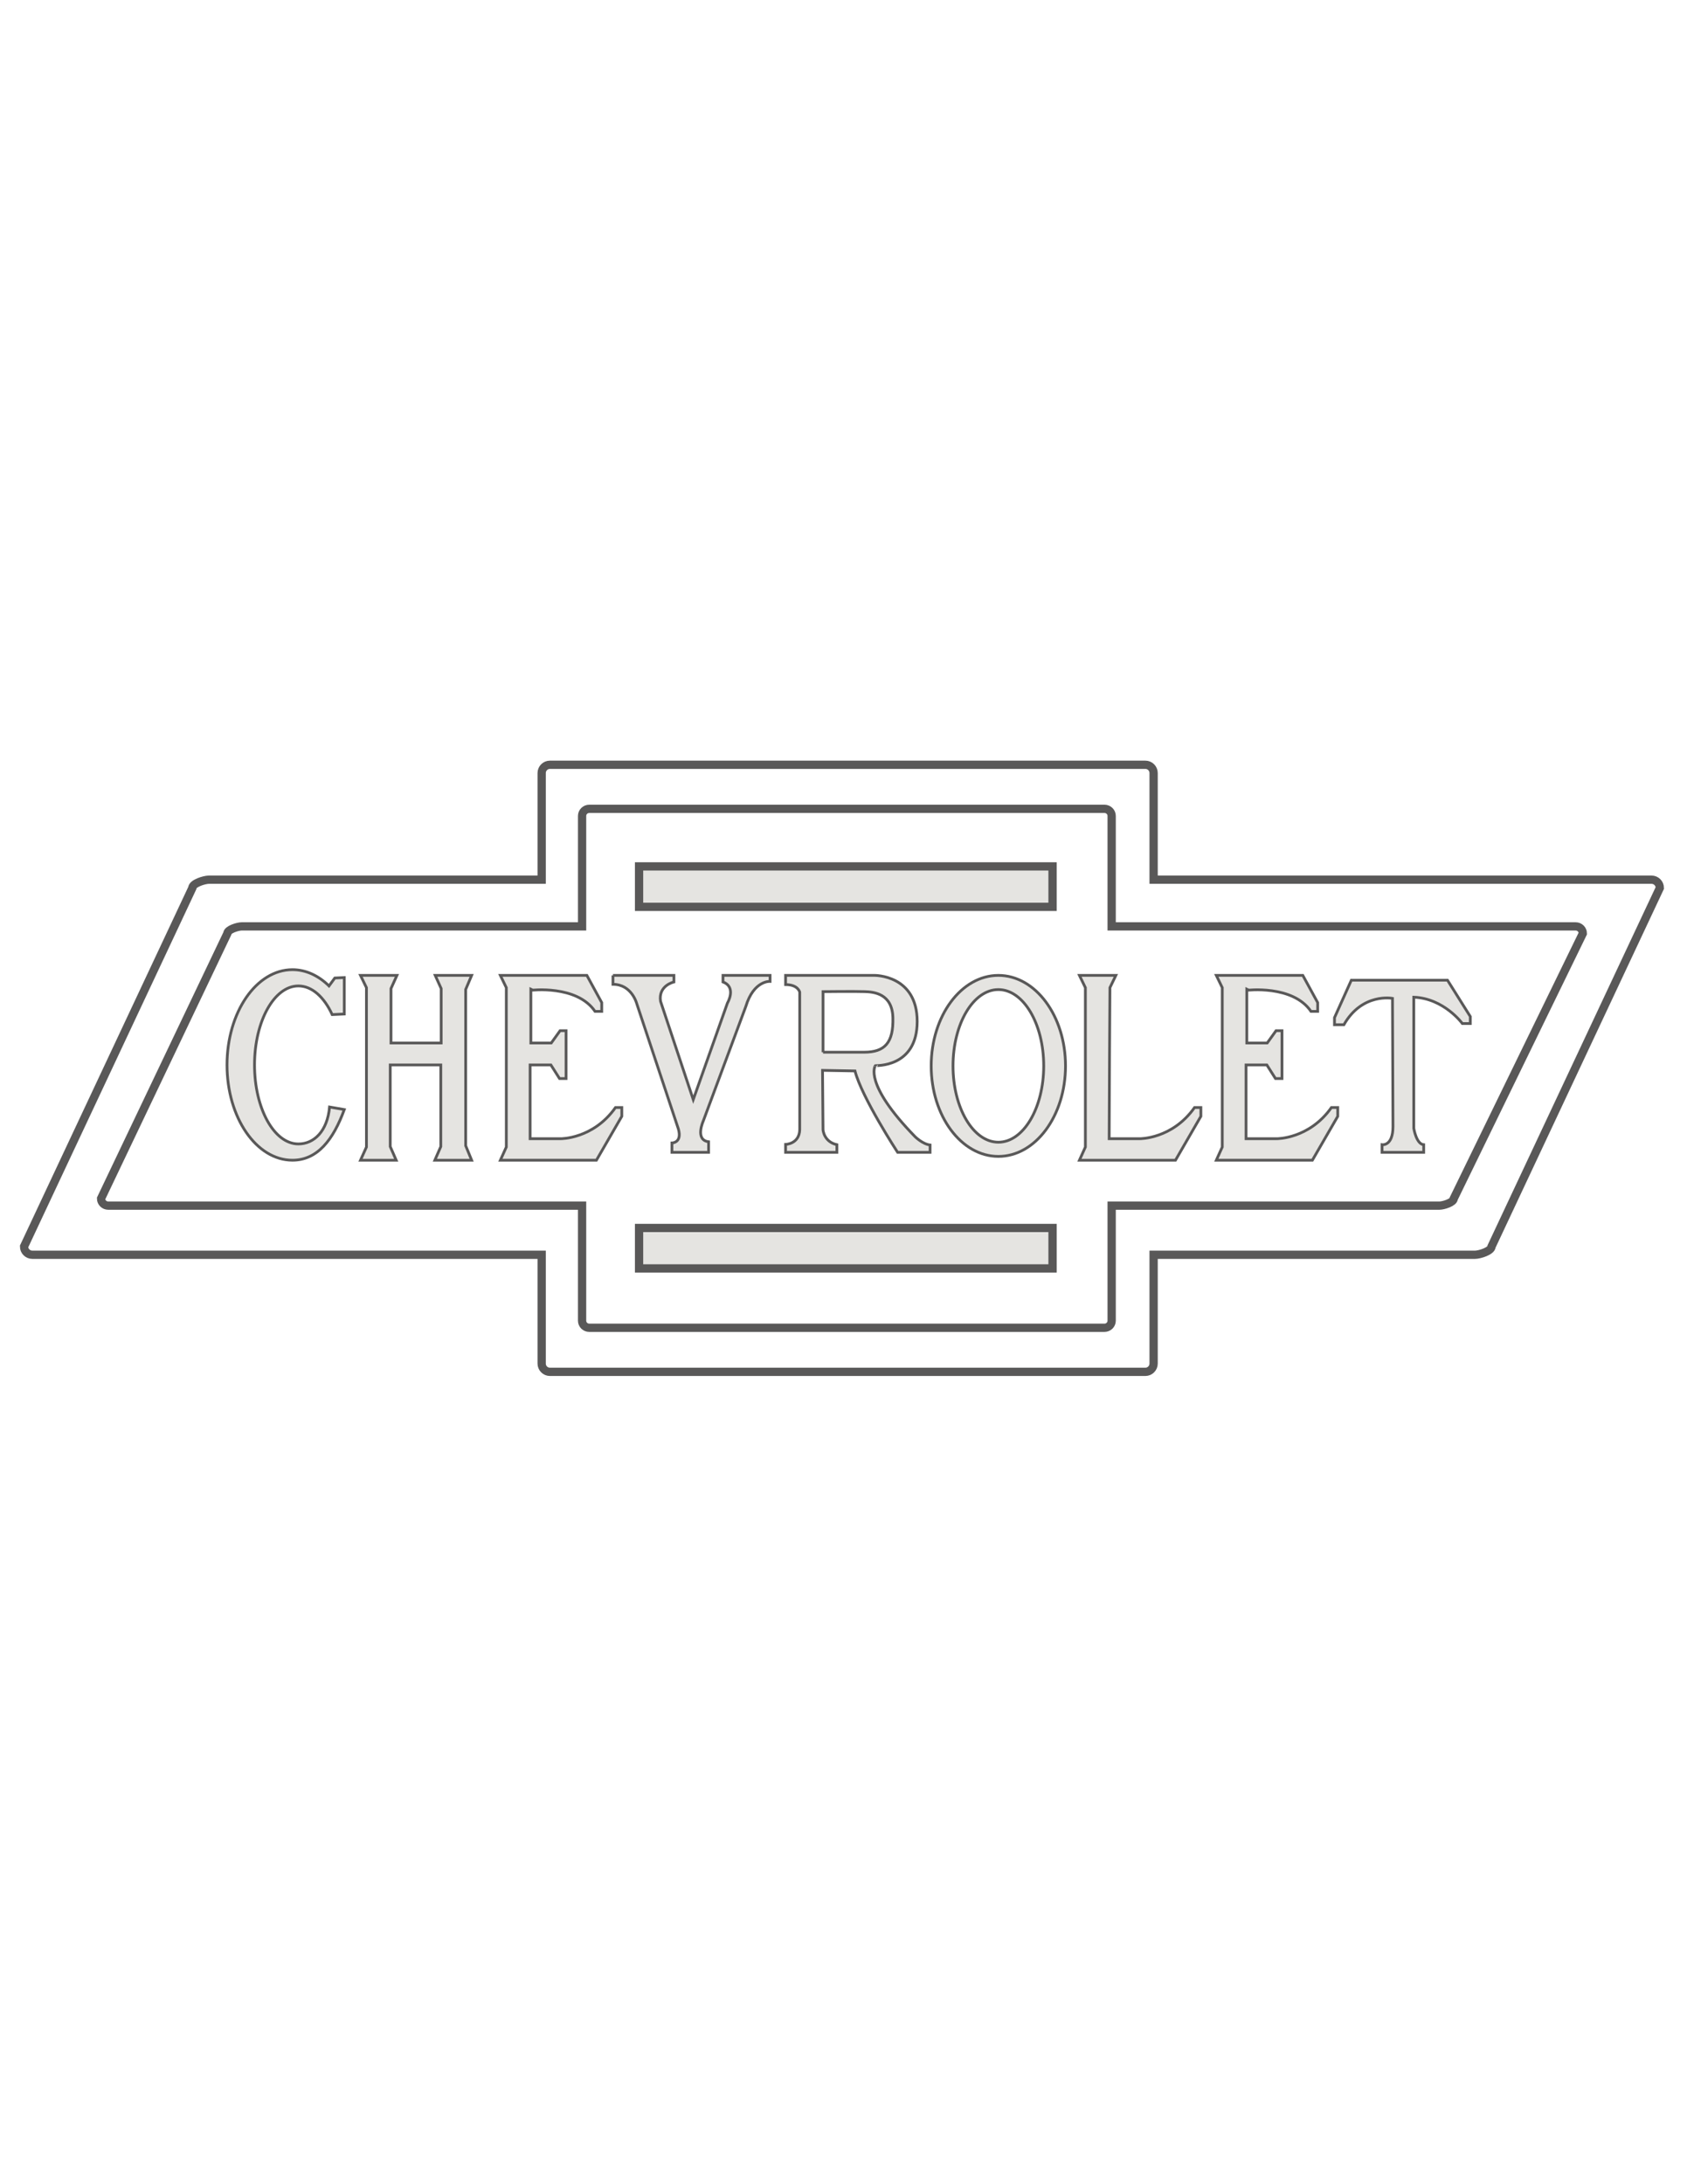 <?xml version="1.0" encoding="utf-8"?>
<!-- Generator: Adobe Illustrator 16.0.0, SVG Export Plug-In . SVG Version: 6.00 Build 0)  -->
<!DOCTYPE svg PUBLIC "-//W3C//DTD SVG 1.1//EN" "http://www.w3.org/Graphics/SVG/1.1/DTD/svg11.dtd">
<svg version="1.1" id="Layer_1" xmlns="http://www.w3.org/2000/svg" xmlns:xlink="http://www.w3.org/1999/xlink" x="0px" y="0px"
	 width="612px" height="792px" viewBox="0 0 612 792" enable-background="new 0 0 612 792" xml:space="preserve">
<path fill="none" stroke="#595858" stroke-width="3" stroke-miterlimit="3.864" d="M599.14,318.98H418.502v-38.67
	c0-1.657-1.343-3-3-3h-216c-1.657,0-3,1.343-3,3v38.67H75.779c-1.657,0-6.003,1.343-6.003,3L8.729,451.983c0,1.657,1.343,3,3,3
	h184.773v39.456c0,1.656,1.343,3,3,3h216c1.657,0,3-1.344,3-3v-39.456h116.587c1.657,0,6.003-1.343,6.003-3L602.14,321.98
	C602.14,320.323,600.797,318.98,599.14,318.98z"/>
<path fill="none" stroke="#595858" stroke-width="3" stroke-miterlimit="3.864" d="M571.61,335.916H403.281v-40.06
	c0-1.416-1.162-2.564-2.597-2.564H213.763c-1.434,0-2.596,1.148-2.596,2.564v40.06H87.679c-1.434,0-5.195,1.148-5.195,2.564
	l-45.823,96.117c0,1.417,1.162,2.564,2.596,2.564h171.909v41.733c0,1.416,1.163,2.564,2.596,2.564h186.922
	c1.435,0,2.597-1.148,2.597-2.564v-41.733h118.906c1.435,0,5.195-1.147,5.195-2.564l46.824-96.117
	C574.207,337.063,573.045,335.916,571.61,335.916z"/>
<path fill="#E5E4E1" stroke="#595858" stroke-miterlimit="3.864" d="M124.9,402.335c-3.987,10.925-9.724,18.364-18.813,18.364
	c-13.107,0-23.732-15.467-23.732-34.545s10.625-34.545,23.732-34.545c4.915,0,9.48,2.175,13.269,5.899l2.104-2.875l3.441-0.159
	v13.213l-4.392,0.209c-2.918-6.348-7.328-10.393-12.263-10.393c-8.788,0-15.911,12.828-15.911,28.65s7.123,28.648,15.911,28.648
	c5.675,0.002,10.516-4.61,11.313-13.396L124.9,402.335z"/>
<polygon fill="#E5E4E1" stroke="#595858" stroke-miterlimit="3.864" points="157.883,353.679 160.043,358.454 160.043,378.194 
	141.839,378.194 141.839,358.454 143.998,353.679 130.779,353.679 132.939,358.136 132.939,415.923 130.779,420.699 
	143.729,420.699 141.569,415.763 141.569,386.154 159.908,386.154 159.908,415.763 157.748,420.699 171.101,420.699 
	168.941,415.444 168.941,358.772 171.101,353.679 "/>
<path fill="#E5E4E1" stroke="#595858" stroke-miterlimit="3.864" d="M215.863,366.732h2.427v-3.184l-5.392-9.87h-20.319h-6.791
	h-4.269l2.159,4.457v57.787l-2.159,4.776h3.011h7.779h24.057l9.205-15.919v-3.185h-2.291c-8.09,11.463-19.872,11.303-19.872,11.303
	H192.31v-26.744h7.54l3.136,4.935h2.359v-17.352h-2.157l-3.203,4.457h-7.405v-19.105
	C192.579,359.089,209.255,357.021,215.863,366.732z"/>
<path fill="#E5E4E1" stroke="#595858" stroke-miterlimit="3.864" d="M222.365,353.679h22.114v2.388c0,0-5.754,1.273-4.854,7.005
	l11.866,35.659l12.405-35.022c0,0,3.416-5.731-1.618-7.642v-2.388h17.08v2.176c0,0-5.934-0.425-8.81,9.127l-15.462,41.604
	c0,0-3.057,6.792,1.978,7.429v3.82H243.76v-3.396c0,0,4.314,0,1.978-6.155l-14.742-44.361c0,0-1.798-7.005-8.63-7.005V353.679z"/>
<path fill="#E5E4E1" stroke="#595858" stroke-miterlimit="3.864" d="M332.012,412.209c-18.968-19.422-14.473-25.789-14.473-25.789
	c-0.09-0.105,15.192,0.955,15.192-16.026c0-16.98-15.552-16.715-15.552-16.715h-32.183v3.343c4.584,0,5.124,2.76,5.124,2.76v49.88
	c-0.181,5.201-5.124,5.308-5.124,5.308v2.865h18.608v-2.76c-4.766-1.061-5.034-5.413-5.034-5.413l-0.18-21.543l11.776,0.212
	c2.428,9.552,15.462,29.504,15.462,29.504h11.776v-2.653C334.71,414.862,332.012,412.209,332.012,412.209z M298.571,381.538v-21.97
	c0,0,11.396-0.132,15.192,0c3.23,0.113,9.933,0.69,10.158,9.446c0.235,9.123-2.966,12.523-10.428,12.523H298.571z"/>
<path fill="#E5E4E1" stroke="#595858" stroke-miterlimit="3.864" d="M362.18,353.679c-13.455,0-24.363,14.694-24.363,32.82
	s10.908,32.82,24.363,32.82c13.453,0,24.361-14.694,24.361-32.82S375.633,353.679,362.18,353.679z M362.18,414.174
	c-9.086,0-16.451-12.392-16.451-27.675c0-15.284,7.365-27.675,16.451-27.675c9.085,0,16.45,12.391,16.45,27.675
	C378.63,401.782,371.265,414.174,362.18,414.174z"/>
<path fill="#E5E4E1" stroke="#595858" stroke-miterlimit="3.864" d="M402.512,382.175l0.135-23.086v-0.953l2.16-4.457h-8.95h-4.27
	l2.16,4.457v57.787l-2.16,4.776h3.012h7.778h24.057l9.205-15.919v-3.185h-2.291c-8.09,11.463-19.871,11.303-19.871,11.303h-11.1
	L402.512,382.175L402.512,382.175z"/>
<path fill="#E5E4E1" stroke="#595858" stroke-miterlimit="3.864" d="M475.592,366.732h2.426v-3.184l-5.392-9.87h-20.319h-6.79
	h-4.269l2.159,4.457v57.787l-2.159,4.776h3.011h7.778h24.057l9.206-15.919v-3.185h-2.292c-8.089,11.463-19.871,11.303-19.871,11.303
	h-11.1v-26.744h7.541l3.135,4.935h2.36v-17.352h-2.158l-3.202,4.457h-7.406v-19.105
	C452.307,359.089,468.983,357.021,475.592,366.732z"/>
<path fill="#E5E4E1" stroke="#595858" stroke-miterlimit="3.864" d="M490.23,355.43h34.88l8.27,13.16v2.547h-2.877
	c0,0-6.651-9.127-17.619-9.551v47.546c0,0,0.898,5.73,3.596,5.942v2.76h-15.103v-2.76c0,0,3.956,0.638,3.956-6.579l-0.18-46.485
	c0,0-10.968-2.122-17.62,9.552h-3.416v-2.547L490.23,355.43z"/>
<rect x="231.833" y="314.162" fill="#E5E4E1" stroke="#595858" stroke-width="3" stroke-miterlimit="3.864" width="150" height="14.667"/>
<rect x="231.833" y="445.265" fill="#E5E4E1" stroke="#595858" stroke-width="3" stroke-miterlimit="3.864" width="150" height="14.667"/>
</svg>
